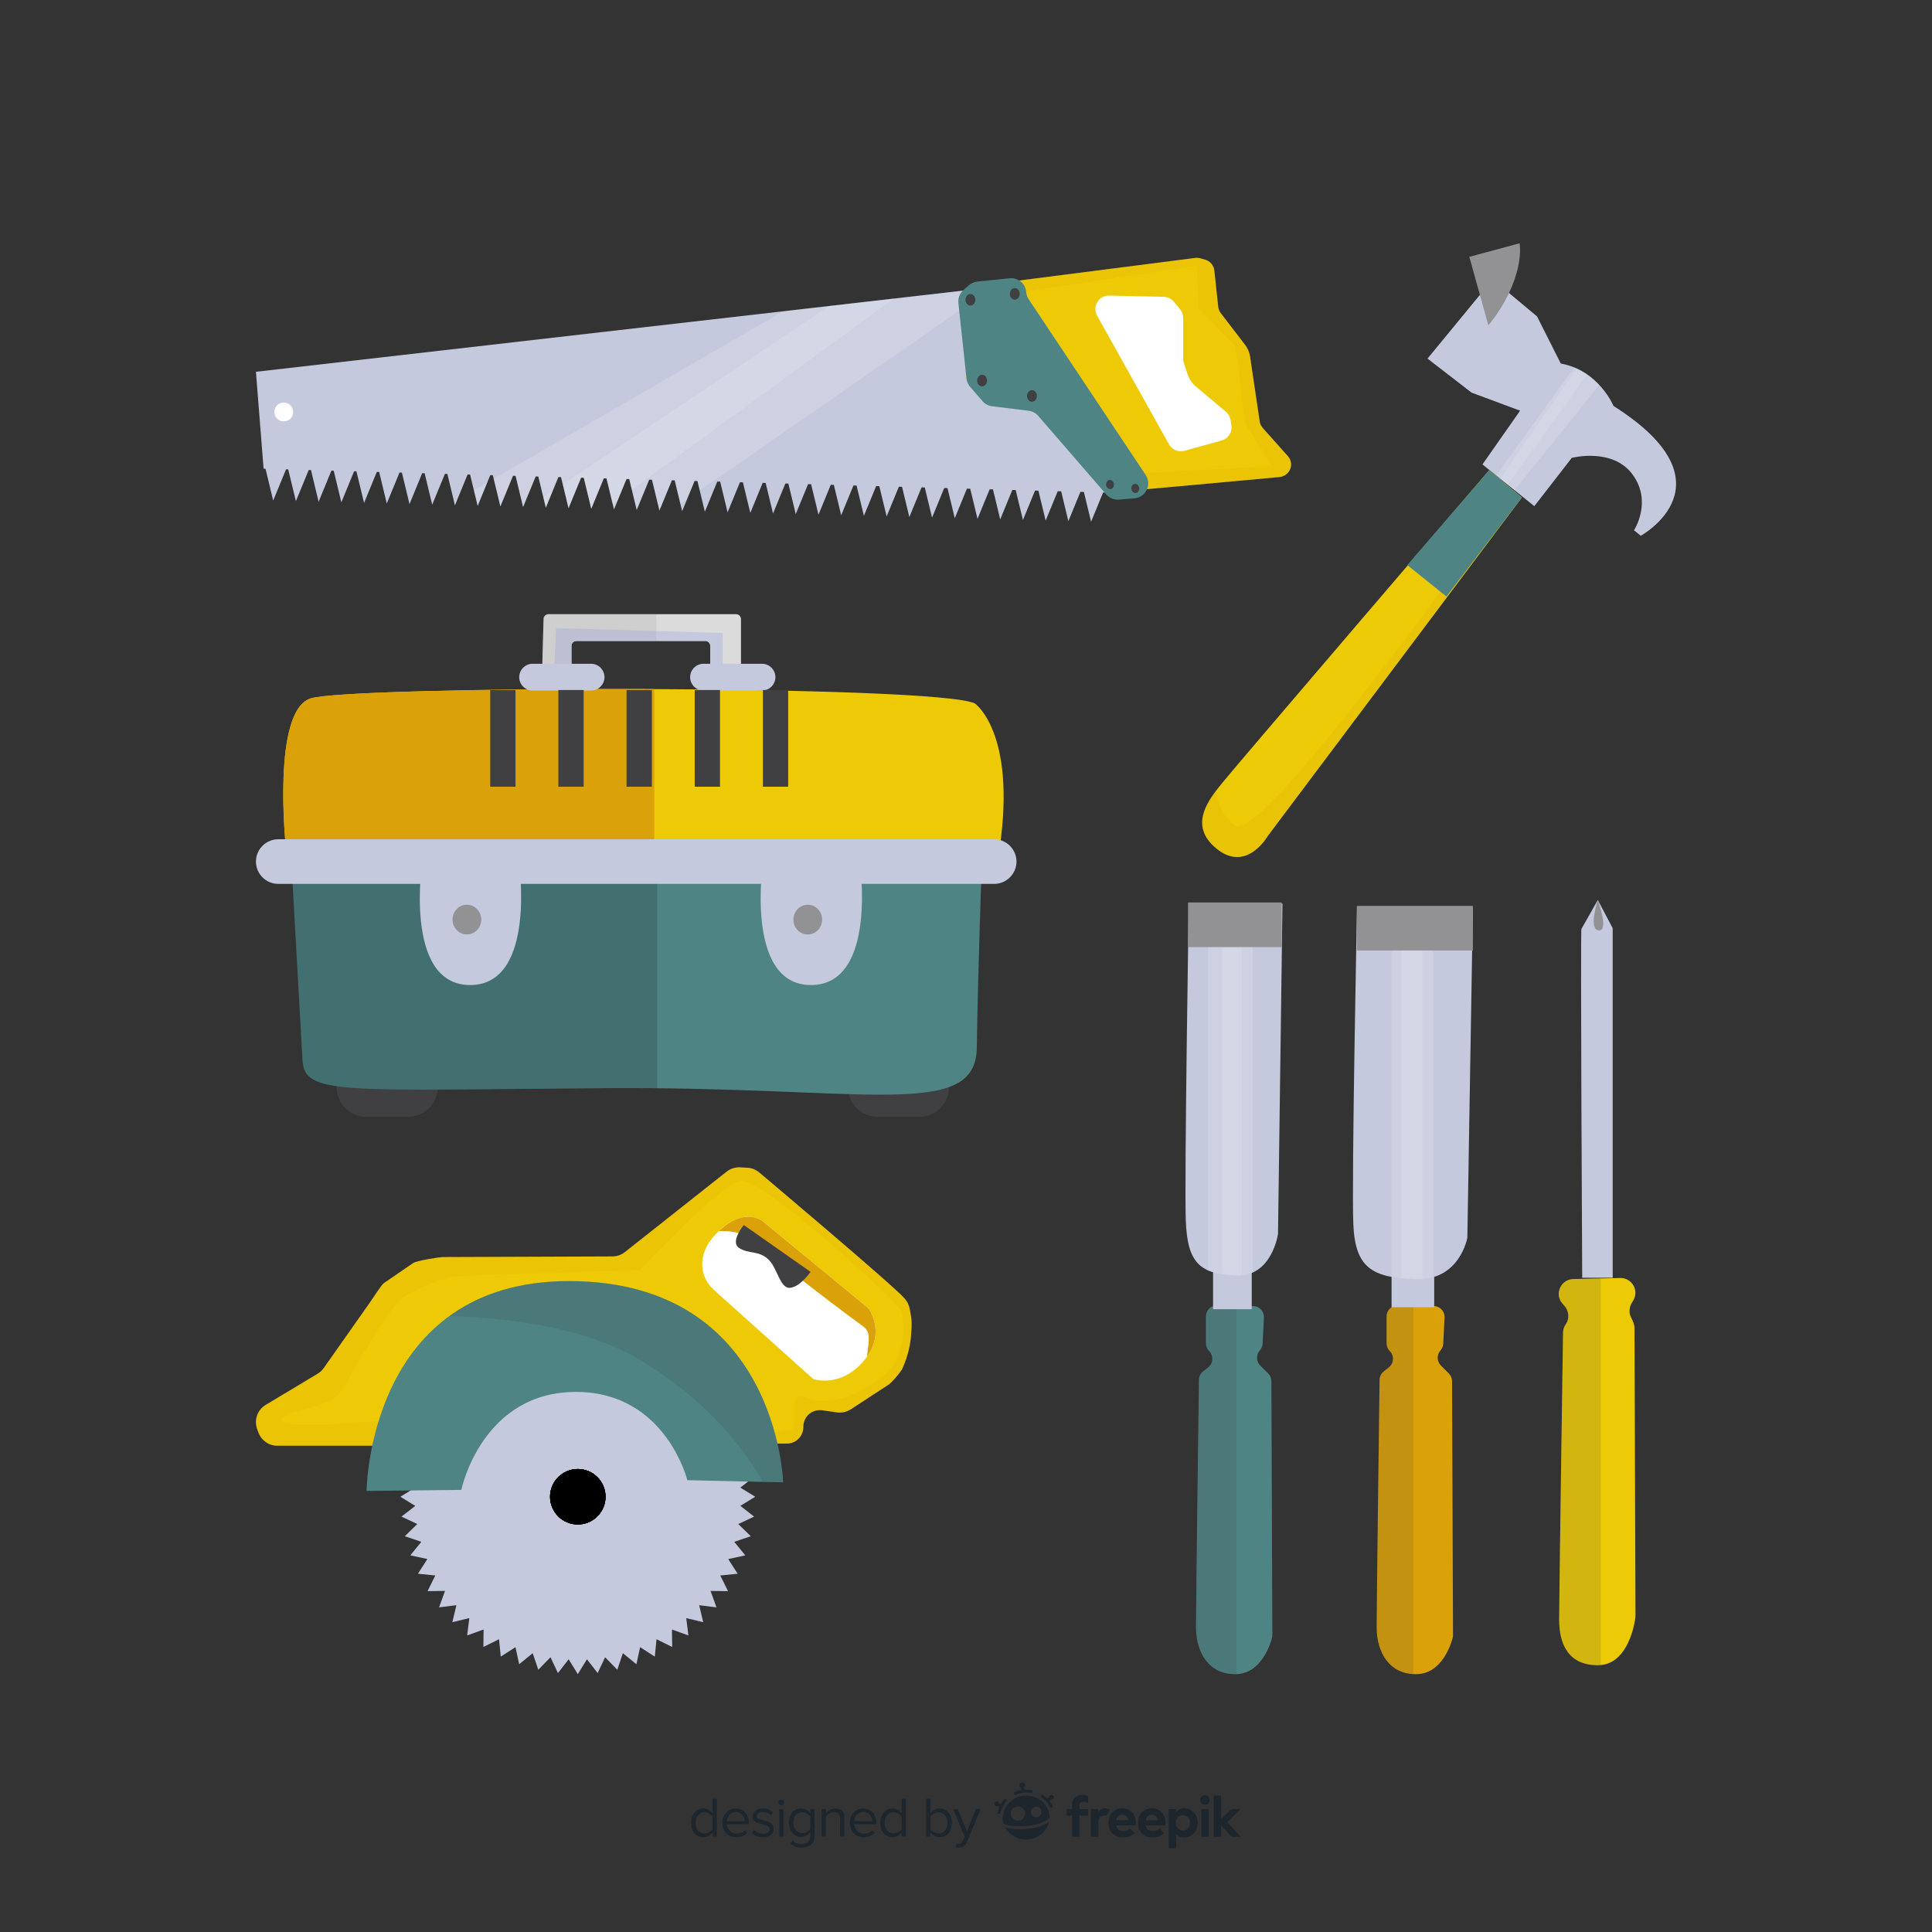 <?xml version="1.0" encoding="utf-8"?>
<!-- Generator: Adobe Illustrator 27.5.0, SVG Export Plug-In . SVG Version: 6.00 Build 0)  -->
<svg version="1.1" xmlns="http://www.w3.org/2000/svg" xmlns:xlink="http://www.w3.org/1999/xlink" x="0px" y="0px"
	 viewBox="0 0 500 500" style="enable-background:new 0 0 500 500;" xml:space="preserve">
<rect x="0" y="0" width="500" height="500" fill="#333333" stroke="none"/>
<g id="BACKGROUND">
</g>
<g id="OBJECTS">
	<g>
		<path style="fill:#404042;" d="M237.918,289.058h-10.778c-4.234,0-7.699-3.464-7.699-7.699v0c0-4.234,3.464-7.699,7.699-7.699
			h10.778c4.234,0,7.699,3.464,7.699,7.699v0C245.616,285.593,242.152,289.058,237.918,289.058z"/>
		<path style="fill:#404042;" d="M105.595,289.058H94.817c-4.234,0-7.699-3.464-7.699-7.699v0c0-4.234,3.464-7.699,7.699-7.699
			h10.778c4.234,0,7.699,3.464,7.699,7.699v0C113.294,285.593,109.829,289.058,105.595,289.058z"/>
		<g>
			<defs>
				<path id="SVGID_1_" d="M73.934,218.742c0,0-3.593-34.644,6.416-37.981c10.008-3.336,161.674-3.593,171.939,1.283
					c0,0,10.778,7.442,6.416,37.467L73.934,218.742z"/>
			</defs>
			<use xlink:href="#SVGID_1_"  style="overflow:visible;fill:#EECA06;"/>
			<clipPath id="SVGID_00000070094838269898607070000006541511728877641373_">
				<use xlink:href="#SVGID_1_"  style="overflow:visible;"/>
			</clipPath>
			
				<rect x="58.986" y="157.409" style="clip-path:url(#SVGID_00000070094838269898607070000006541511728877641373_);fill:#DAA109;" width="110.349" height="80.837"/>
		</g>
		<g>
			<defs>
				<path id="SVGID_00000168096051540873446610000001498999226199901069_" d="M75.474,224.131c0,0,2.515,44.912,2.823,50.299
					c0.513,8.982,10.008,7.699,78.014,7.185c68.006-0.513,96.234,8.469,96.491-10.522c0.257-18.99,1.283-47.219,1.283-47.219
					L75.474,224.131z"/>
			</defs>
			<use xlink:href="#SVGID_00000168096051540873446610000001498999226199901069_"  style="overflow:visible;fill:#4E8484;"/>
			<clipPath id="SVGID_00000131330466214205030370000013458280209038519464_">
				<use xlink:href="#SVGID_00000168096051540873446610000001498999226199901069_"  style="overflow:visible;"/>
			</clipPath>
			
				<rect x="57.959" y="167.674" style="opacity:0.15;clip-path:url(#SVGID_00000131330466214205030370000013458280209038519464_);" width="112.145" height="118.817"/>
		</g>
		<path style="fill:#C4C9DD;" d="M109.348,222.335c0,0-5.133,32.591,12.318,32.591s12.575-32.335,12.575-32.335L109.348,222.335z"/>
		<path style="fill:#C4C9DD;" d="M197.563,222.335c0,0-5.133,32.591,12.318,32.591s12.575-32.335,12.575-32.335L197.563,222.335z"/>
		<path style="fill:#C4C9DD;" d="M257.293,228.751H72.009c-3.176,0-5.774-2.598-5.774-5.774v0c0-3.176,2.598-5.774,5.774-5.774
			h185.283c3.176,0,5.774,2.598,5.774,5.774v0C263.067,226.152,260.468,228.751,257.293,228.751z"/>
		<g>
			<defs>
				<path id="SVGID_00000074440464708555313150000001403125272937088666_" d="M141.518,177.426h5.089
					c0.709,0,1.283-0.574,1.283-1.283v-8.982c0-0.709,0.574-1.283,1.283-1.283h33.361c0.709,0,1.283,0.574,1.283,1.283v8.212
					c0,0.709,0.574,1.283,1.283,1.283h5.389c0.709,0,1.283-0.574,1.283-1.283v-15.141c0-0.709-0.574-1.283-1.283-1.283h-48.536
					c-0.695,0-1.264,0.55-1.283,1.245c-0.089,3.339-0.335,12.471-0.436,15.916C140.215,176.832,140.795,177.426,141.518,177.426z"/>
			</defs>
			<use xlink:href="#SVGID_00000074440464708555313150000001403125272937088666_"  style="overflow:visible;fill:#DBDBDB;"/>
			<clipPath id="SVGID_00000174600962132145963410000007242185288530160804_">
				<use xlink:href="#SVGID_00000074440464708555313150000001403125272937088666_"  style="overflow:visible;"/>
			</clipPath>
			<polyline style="clip-path:url(#SVGID_00000174600962132145963410000007242185288530160804_);fill:#C4C9DD;" points="
				143.159,178.965 143.929,162.541 187.042,163.824 187.042,187.434 143.159,178.965 			"/>
			
				<rect x="116.47" y="143.038" style="opacity:0.15;clip-path:url(#SVGID_00000174600962132145963410000007242185288530160804_);fill:#929294;" width="53.378" height="74.421"/>
		</g>
		<path style="fill:#C4C9DD;" d="M197.21,178.709h-15.141c-1.905,0-3.464-1.559-3.464-3.464l0,0c0-1.905,1.559-3.464,3.464-3.464
			h15.141c1.905,0,3.464,1.559,3.464,3.464l0,0C200.675,177.15,199.116,178.709,197.21,178.709z"/>
		<path style="fill:#C4C9DD;" d="M152.975,178.709h-15.141c-1.905,0-3.464-1.559-3.464-3.464l0,0c0-1.905,1.559-3.464,3.464-3.464
			h15.141c1.905,0,3.464,1.559,3.464,3.464l0,0C156.439,177.15,154.88,178.709,152.975,178.709z"/>
		<ellipse style="fill:#929294;" cx="209.047" cy="237.989" rx="3.721" ry="3.849"/>
		<ellipse style="fill:#929294;" cx="120.832" cy="237.989" rx="3.721" ry="3.849"/>
		<path style="fill:#404042;" d="M126.863,178.58v25.021h6.544V178.58C133.407,178.58,125.708,178.58,126.863,178.58z"/>
		<path style="fill:#404042;" d="M144.506,178.58v25.021h6.544V178.58C151.05,178.58,143.351,178.58,144.506,178.58z"/>
		<path style="fill:#404042;" d="M162.149,178.58v25.021h6.544V178.58C168.693,178.58,160.994,178.58,162.149,178.58z"/>
		<path style="fill:#404042;" d="M179.792,178.58v25.021h6.544V178.58C186.336,178.58,178.637,178.58,179.792,178.58z"/>
		<path style="fill:#404042;" d="M197.435,178.58v25.021h6.544V178.58C203.979,178.58,196.28,178.58,197.435,178.58z"/>
	</g>
	<g>
		<g>
			<defs>
				<path id="SVGID_00000163059838720996110360000007137432648392174993_" d="M386.3,72.293l-16.863,20.512l11.402,8.809
					l12.56,4.666l-9.742,13.914l13.426,10.8l9.695-12.502c0,0,10.551-2.751,15.737,4.321s0.358,14.426,0.358,14.426l1.761,1.416
					c0,0,24.652-13.521-7.056-33.59c0,0-3.813-9.23-13.646-10.977l-6.143-12.192L386.3,72.293z"/>
			</defs>
			<use xlink:href="#SVGID_00000163059838720996110360000007137432648392174993_"  style="overflow:visible;fill:#C4C9DD;"/>
			<clipPath id="SVGID_00000111152983128167924150000002339535596612313006_">
				<use xlink:href="#SVGID_00000163059838720996110360000007137432648392174993_"  style="overflow:visible;"/>
			</clipPath>
			
				<ellipse transform="matrix(0.574 -0.819 0.819 0.574 99.312 341.354)" style="clip-path:url(#SVGID_00000111152983128167924150000002339535596612313006_);fill:#929294;" cx="377.774" cy="75.216" rx="21.813" ry="11.42"/>
			
				<polygon style="opacity:0.15;clip-path:url(#SVGID_00000111152983128167924150000002339535596612313006_);fill:#FFFFFF;" points="
				413.405,86.795 380.361,132.497 384.302,136.373 419.653,92.471 			"/>
			<polygon style="opacity:0.1;clip-path:url(#SVGID_00000111152983128167924150000002339535596612313006_);fill:#FFFFFF;" points="
				418.371,80.25 381.583,133.565 383.614,134.694 421.052,82.485 			"/>
		</g>
		<g>
			<defs>
				<path id="SVGID_00000061443655015644249440000010598796556631731612_" d="M385.448,121.634l8.407,7.125l-65.833,87.699
					c0,0-5.407,9.426-13.111,3.229c-7.703-6.197-1.818-13.063,1.546-17.245C319.82,198.261,385.448,121.634,385.448,121.634z"/>
			</defs>
			<use xlink:href="#SVGID_00000061443655015644249440000010598796556631731612_"  style="overflow:visible;fill:#ECCA06;"/>
			<clipPath id="SVGID_00000163762479756159984020000004275509959447453593_">
				<use xlink:href="#SVGID_00000061443655015644249440000010598796556631731612_"  style="overflow:visible;"/>
			</clipPath>
			<path style="opacity:0.15;clip-path:url(#SVGID_00000163762479756159984020000004275509959447453593_);fill:#DAA109;" d="
				M376.095,122.087l11.313,10.857c0,0-60.611,85.629-67.729,80.702c-7.118-4.928-4.673-14.754-4.673-14.754l-14.249,20.743
				l23.033,14.094l73.293-102.734l-16.38-13.934L376.095,122.087z"/>
		</g>
		<polygon style="fill:#4E8484;" points="385.448,121.634 364.207,146.237 374.331,154.381 393.854,128.759 		"/>
	</g>
	<g>
		<g>
			<g>
				<defs>
					<path id="SVGID_00000162323893552525312850000002332740214612797340_" d="M407.155,331.02l12.162-0.276
						c2.935-0.067,4.862,3.07,3.456,5.648c-0.137,0.251-0.278,0.493-0.422,0.721c-0.754,1.191-0.858,2.681-0.19,3.923
						c0.458,0.853,0.846,1.824,0.846,2.666c0,1.945,0.23,67.207,0.255,74.092c0.002,0.464-0.034,0.916-0.108,1.374
						c-0.448,2.754-2.464,11.787-9.641,11.787c-7.767,0-10.008-5.646-10.008-11.805c0-5.688,0.876-65.226,1.009-74.293
						c0.011-0.755,0.245-1.487,0.673-2.109l0.037-0.054c1.061-1.543,0.807-3.586-0.5-4.926c-0.149-0.153-0.298-0.317-0.443-0.492
						C402.244,334.82,403.968,331.092,407.155,331.02z"/>
				</defs>
				<use xlink:href="#SVGID_00000162323893552525312850000002332740214612797340_"  style="overflow:visible;fill:#ECCA06;"/>
				<clipPath id="SVGID_00000070097163178854552950000009209383173105433229_">
					<use xlink:href="#SVGID_00000162323893552525312850000002332740214612797340_"  style="overflow:visible;"/>
				</clipPath>
				
					<rect x="388.876" y="204.61" style="opacity:0.15;clip-path:url(#SVGID_00000070097163178854552950000009209383173105433229_);fill:#404042;" width="25.406" height="259.448"/>
			</g>
			<path style="fill:#C4C9DD;" d="M409.278,240.409l4.234-7.506l3.849,7.314v90.46h-7.891
				C409.47,330.677,408.989,240.12,409.278,240.409z"/>
			<path style="fill:#929294;" d="M413.512,232.903c0,0,2.887,7.891,0.385,7.891C411.395,240.794,412.742,235.405,413.512,232.903z"
				/>
		</g>
		<g>
			<g>
				<defs>
					<path id="SVGID_00000041270000105602558750000011796386179480982445_" d="M361.729,337.847l9.341,0.158
						c1.598,0.027,2.857,1.371,2.779,2.968l-0.329,6.737c-0.028,0.565-0.224,1.108-0.563,1.56l-0.316,0.422
						c-0.845,1.127-0.733,2.703,0.263,3.699l2.059,2.059c0.528,0.528,0.826,1.244,0.829,1.991l0.251,65.718
						c0.001,0.246-0.028,0.489-0.092,0.727c-0.471,1.762-2.818,9.151-9.145,9.377c-7.186,0.257-10.522-5.646-10.522-12.061
						c0-5.841,0.638-55.283,0.752-64.098c0.011-0.853,0.406-1.649,1.076-2.178l1.319-1.041c1.33-1.05,1.445-3.025,0.248-4.223l0,0
						c-0.531-0.531-0.829-1.251-0.829-2.001v-6.984C358.851,339.095,360.147,337.82,361.729,337.847z"/>
				</defs>
				<use xlink:href="#SVGID_00000041270000105602558750000011796386179480982445_"  style="overflow:visible;fill:#DAA109;"/>
				<clipPath id="SVGID_00000070117462211868313500000009054915019683977122_">
					<use xlink:href="#SVGID_00000041270000105602558750000011796386179480982445_"  style="overflow:visible;"/>
				</clipPath>
				
					<rect x="343.453" y="202.685" style="opacity:0.15;clip-path:url(#SVGID_00000070117462211868313500000009054915019683977122_);fill:#404042;" width="22.326" height="240.201"/>
			</g>
			<rect x="360.134" y="330.099" style="fill:#C4C9DD;" width="11.035" height="8.212"/>
			<g>
				<defs>
					<path id="SVGID_00000147210030012049949520000007701259751472915390_" d="M351.192,234.827h29.985l-1.428,85.456
						c0,0-1.904,11.163-13.327,10.778c-11.423-0.385-15.702-2.981-16.182-14.243C349.764,305.656,351.192,234.827,351.192,234.827z"
						/>
				</defs>
				<use xlink:href="#SVGID_00000147210030012049949520000007701259751472915390_"  style="overflow:visible;fill:#C4C9DD;"/>
				<clipPath id="SVGID_00000183209754855134306290000010964809520620093842_">
					<use xlink:href="#SVGID_00000147210030012049949520000007701259751472915390_"  style="overflow:visible;"/>
				</clipPath>
				
					<rect x="360.134" y="222.317" style="opacity:0.15;clip-path:url(#SVGID_00000183209754855134306290000010964809520620093842_);fill:#FFFFFF;" width="10.778" height="115.995"/>
				
					<rect x="362.7" y="209.229" style="opacity:0.1;clip-path:url(#SVGID_00000183209754855134306290000010964809520620093842_);fill:#FFFFFF;" width="5.389" height="130.109"/>
			</g>
			<rect x="351.152" y="234.442" style="fill:#929294;" width="30.025" height="11.548"/>
		</g>
		<g>
			<g>
				<defs>
					<path id="SVGID_00000173880878583744272160000004239134672368363706_" d="M314.975,337.847l9.341,0.158
						c1.598,0.027,2.857,1.371,2.779,2.968l-0.329,6.737c-0.028,0.565-0.224,1.108-0.563,1.56l-0.316,0.422
						c-0.845,1.127-0.733,2.703,0.263,3.699l2.059,2.059c0.528,0.528,0.826,1.244,0.829,1.991l0.251,65.718
						c0.001,0.246-0.028,0.489-0.092,0.727c-0.471,1.762-2.818,9.151-9.145,9.377c-7.186,0.257-10.522-5.646-10.522-12.061
						c0-5.841,0.638-55.283,0.752-64.098c0.011-0.853,0.406-1.649,1.076-2.178l1.319-1.041c1.33-1.05,1.445-3.025,0.248-4.223l0,0
						c-0.531-0.531-0.829-1.251-0.829-2.001v-6.984C312.097,339.095,313.393,337.82,314.975,337.847z"/>
				</defs>
				<use xlink:href="#SVGID_00000173880878583744272160000004239134672368363706_"  style="overflow:visible;fill:#4E8484;"/>
				<clipPath id="SVGID_00000165939103673157185400000001281933622686062985_">
					<use xlink:href="#SVGID_00000173880878583744272160000004239134672368363706_"  style="overflow:visible;"/>
				</clipPath>
				
					<rect x="287.637" y="223.472" style="opacity:0.15;clip-path:url(#SVGID_00000165939103673157185400000001281933622686062985_);fill:#404042;" width="32.335" height="219.415"/>
			</g>
			<rect x="313.941" y="328.816" style="fill:#C4C9DD;" width="10.008" height="10.008"/>
			<g>
				<defs>
					<path id="SVGID_00000109730107273255440930000004913169326580977295_" d="M307.654,233.865h24.251l-1.155,85.456
						c0,0-1.54,11.163-10.778,10.778c-9.239-0.385-12.7-2.981-13.088-14.243C306.499,304.693,307.654,233.865,307.654,233.865z"/>
				</defs>
				<use xlink:href="#SVGID_00000109730107273255440930000004913169326580977295_"  style="overflow:visible;fill:#C4C9DD;"/>
				<clipPath id="SVGID_00000050631755610543364070000004840352556663664264_">
					<use xlink:href="#SVGID_00000109730107273255440930000004913169326580977295_"  style="overflow:visible;"/>
				</clipPath>
				
					<rect x="312.658" y="213.848" style="opacity:0.15;clip-path:url(#SVGID_00000050631755610543364070000004840352556663664264_);fill:#FFFFFF;" width="11.548" height="148.586"/>
				
					<rect x="316.251" y="222.83" style="opacity:0.1;clip-path:url(#SVGID_00000050631755610543364070000004840352556663664264_);fill:#FFFFFF;" width="5.133" height="120.357"/>
			</g>
			<rect x="307.462" y="233.56" style="fill:#929294;" width="24.251" height="11.548"/>
		</g>
	</g>
	<g>
		<g>
			<defs>
				<path id="SVGID_00000084517634839237501810000003945874565348930998_" d="M285.479,127.457l6.137,0.178l-24.186-54.511
					L66.235,96.22l1.982,25.075l0.497,0.015c0.203,0.843-0.737-3.054,1.988,8.243c0.34-0.827-1.231,2.996,3.323-8.088l0.568,0.016
					l0.703,2.918l1.283,5.302l3-7.291l0.318-0.781l0.58,0.015l0.078,0.313l1.902,7.9l3.313-8.063l0.593,0.021l1.977,8.19
					l3.303-8.047l0.598,0.021l1.977,8.182l3.299-8.031l0.609,0.012l1.969,8.167l3.294-8.015l0.622,0.019l1.968,8.152l3.283-8.006
					l0.628,0.018l1.749,7.243l0.217,0.894l0.508-1.229l2.777-6.753l0.634,0.018l1.117,4.629l0.842,3.492l1.974-4.801l1.306-3.174
					l0.646,0.016l0.486,2.025l1.384,5.73l0.088,0.359l0.203-0.496l3.066-7.469l0.652,0.023l1.244,5.141l0.712,2.949l1.67-4.053
					l1.596-3.889l0.663,0.015l0.613,2.536l1.337,5.547c0.335-0.815-1.21,2.944,3.26-7.933c0.06,0.002,0.736,0.023,0.676,0.021
					l1.947,8.06l3.25-7.917l0.688,0.02l1.94,8.053l3.245-7.909l0.694,0.019l1.384,5.73l0.555,2.307l1.306-3.173l1.935-4.711
					l0.706,0.019l0.752,3.117l1.186,4.905c0.331-0.806-1.199,2.917,3.235-7.876l0.712,0.018l0.12,0.505l1.81,7.502l3.231-7.86
					l0.718,0.025l1.929,7.991l3.227-7.844l0.729,0.016l1.927,7.976l3.217-7.828l0.741,0.023l1.92,7.961l3.211-7.819l0.748,0.022
					l1.919,7.953l3.207-7.803l0.759,0.021l1.917,7.93l3.196-7.786l0.772,0.02l1.91,7.923l3.191-7.778l0.777,0.02l1.909,7.907
					l3.193-7.763l0.784,0.026l1.907,7.892l3.183-7.746l0.795,0.018l1.9,7.877l3.178-7.73l0.802,0.025l1.898,7.861l3.173-7.722
					l0.814,0.024l1.897,7.846l3.163-7.698l0.825,0.023l1.889,7.831l3.158-7.689l0.837,0.021l1.882,7.816l3.154-7.673l0.844,0.028
					l1.886,7.8l3.143-7.664l0.855,0.028l1.88,7.793l3.144-7.649l0.861,0.019l1.872,7.778l3.14-7.632l0.868,0.026l1.877,7.762
					l3.129-7.624l0.879,0.025l1.869,7.747l3.125-7.6l0.891,0.024l1.862,7.732l3.12-7.591l0.897,0.023l1.866,7.716L285.479,127.457z"
					/>
			</defs>
			<use xlink:href="#SVGID_00000084517634839237501810000003945874565348930998_"  style="overflow:visible;fill:#C4C9DD;"/>
			<clipPath id="SVGID_00000021103941646742554640000015800493258282690977_">
				<use xlink:href="#SVGID_00000084517634839237501810000003945874565348930998_"  style="overflow:visible;"/>
			</clipPath>
			
				<polygon style="opacity:0.15;clip-path:url(#SVGID_00000021103941646742554640000015800493258282690977_);fill:#FFFFFF;" points="
				244.333,56.443 102.676,138.435 156.182,144.209 268.969,66.067 			"/>
			
				<polygon style="opacity:0.15;clip-path:url(#SVGID_00000021103941646742554640000015800493258282690977_);fill:#FFFFFF;" points="
				262.81,46.82 133.086,133.816 142.71,141.899 269.354,49.514 			"/>
		</g>
		<g>
			<defs>
				<path id="XMLID_7_" d="M249.995,78.082l-0.055,18.822c-0.003,1.081,0.543,2.094,1.459,2.708l3.47,2.324
					c0.426,0.285,0.911,0.472,1.418,0.547l8.247,1.209c0.765,0.112,1.468,0.476,1.99,1.032l20.193,21.486
					c0.714,0.76,1.755,1.15,2.81,1.054l41.542-3.793c1.136-0.104,2.14-0.757,2.672-1.737l0,0c0.644-1.188,0.474-2.653-0.425-3.662
					l-6.523-7.32c-0.417-0.468-0.689-1.048-0.781-1.669l-2.496-16.805c-0.164-1.104-0.607-2.149-1.287-3.034l-6.306-8.215
					c-0.359-0.468-0.582-1.025-0.645-1.611l-1.014-9.424c-0.143-1.331-1.105-2.444-2.43-2.812l-1.174-0.326
					c-0.445-0.123-0.91-0.157-1.368-0.098l-55.108,7.06c-0.638,0.082-1.24,0.341-1.739,0.747l-1.245,1.016
					C250.438,76.201,249.998,77.116,249.995,78.082z"/>
			</defs>
			<use xlink:href="#XMLID_7_"  style="overflow:visible;fill:#EECA06;"/>
			<clipPath id="XMLID_00000056392118091328617520000016481094245948983475_">
				<use xlink:href="#XMLID_7_"  style="overflow:visible;"/>
			</clipPath>
			
				<polygon style="opacity:0.15;clip-path:url(#XMLID_00000056392118091328617520000016481094245948983475_);fill:#DAA109;" points="
				328.398,110.983 336.61,119.323 329.04,127.535 293.754,131.384 289.391,122.787 329.168,120.606 322.239,109.571 
				319.801,89.683 310.306,79.931 309.665,68.768 261.345,76.052 256.286,66.073 320.058,61.454 			"/>
		</g>
		<path style="fill:#4E8484;" d="M265.575,75.581L265.575,75.581c0.051,0.665,0.272,1.306,0.642,1.861l30.287,45.486
			c1.646,2.471,0.033,5.802-2.926,6.043l-4.013,0.328c-1.238,0.101-2.45-0.394-3.263-1.333l-17.614-20.342
			c-0.631-0.729-1.51-1.198-2.467-1.316l-9.474-1.172c-0.956-0.118-1.835-0.587-2.466-1.315l-3.224-3.72
			c-0.521-0.601-0.845-1.347-0.93-2.137l-2.094-19.559c-0.134-1.256,0.348-2.499,1.295-3.335l1.405-1.241
			c0.609-0.538,1.37-0.872,2.178-0.955l8.379-0.87C263.469,71.777,265.407,73.394,265.575,75.581z"/>
		<path style="fill:#FFFFFF;" d="M283.921,81.694l18.632,33.313c0.785,1.404,2.428,2.089,3.978,1.659l9.636-2.672
			c1.706-0.473,2.788-2.149,2.515-3.899l-0.219-1.409c-0.13-0.836-0.559-1.596-1.207-2.139l-7.745-6.487
			c-0.99-0.829-1.73-1.916-2.138-3.141l-0.993-2.979c-0.119-0.356-0.179-0.728-0.179-1.103V82.233c0-0.824-0.291-1.621-0.822-2.25
			l-1.627-1.928c-0.646-0.765-1.589-1.216-2.589-1.238l-14.118-0.314c-1.033-0.023-2.023,0.413-2.703,1.191l0,0
			C283.368,78.804,283.2,80.406,283.921,81.694z"/>
		<circle style="fill:#FFFFFF;" cx="73.441" cy="106.62" r="2.438"/>
		<ellipse style="fill:#404042;" cx="251.149" cy="77.592" rx="1.278" ry="1.501"/>
		<ellipse style="fill:#404042;" cx="262.623" cy="76.052" rx="1.278" ry="1.501"/>
		<ellipse style="fill:#404042;" cx="254.166" cy="98.489" rx="1.278" ry="1.501"/>
		<ellipse style="fill:#404042;" cx="267.07" cy="102.473" rx="1.278" ry="1.501"/>
		
			<ellipse transform="matrix(0.993 -0.114 0.114 0.993 -12.453 33.718)" style="fill:#404042;" cx="287.458" cy="125.325" rx="1.014" ry="1.191"/>
		
			<ellipse transform="matrix(0.993 -0.114 0.114 0.993 -12.525 34.472)" style="fill:#404042;" cx="293.99" cy="126.332" rx="1.014" ry="1.191"/>
	</g>
	<g>
		<g>
			<defs>
				<polygon id="SVGID_00000160180397877258142350000014176334193301645485_" points="191.595,389.716 195.45,387.355 
					191.595,384.991 195.164,382.214 191.071,380.294 194.307,377.135 190.023,375.688 192.884,372.186 188.465,371.229 
					190.912,367.43 186.412,366.98 188.418,362.925 183.895,362.981 185.435,358.728 180.95,359.288 182.004,354.891 
					177.607,355.947 178.167,351.458 173.915,352.997 173.972,348.475 169.915,350.481 169.465,345.981 165.662,348.428 
					164.708,344.008 161.204,346.868 159.755,342.581 156.597,345.819 154.675,341.725 151.897,345.294 149.534,341.439 
					147.17,345.294 144.393,341.725 142.472,345.817 139.315,342.581 137.868,346.866 134.364,344.006 133.409,348.423 
					129.607,345.977 129.157,350.476 125.103,348.472 125.159,352.993 120.907,351.453 121.466,355.94 117.07,354.884 
					118.128,359.28 113.639,358.721 115.175,362.974 110.654,362.919 112.659,366.971 108.16,367.423 110.606,371.224 
					106.185,372.181 109.045,375.684 104.761,377.134 107.997,380.291 103.903,382.214 107.474,384.989 103.618,387.355 
					107.474,389.722 103.903,392.496 107.997,394.415 104.76,397.575 109.044,399.021 106.183,402.526 110.604,403.478 
					108.156,407.281 112.655,407.733 110.65,411.784 115.172,411.73 113.632,415.981 118.12,415.423 117.063,419.818 
					121.459,418.763 120.9,423.251 125.151,421.711 125.096,426.234 129.149,424.228 129.6,428.729 133.404,426.283 
					134.359,430.703 137.862,427.845 139.312,432.128 142.47,428.89 144.393,432.986 147.17,429.416 149.534,433.271 
					151.897,429.416 154.675,432.986 156.595,428.89 159.755,432.127 161.199,427.845 164.703,430.704 165.658,426.286 
					169.46,428.732 169.91,424.233 173.963,426.24 173.907,421.717 178.16,423.256 177.6,418.77 181.997,419.825 180.942,415.428 
					185.43,415.989 183.892,411.737 188.413,411.792 186.407,407.738 190.908,407.287 188.461,403.485 192.882,402.528 
					190.023,399.025 194.307,397.576 191.069,394.419 195.164,392.496 				"/>
			</defs>
			<defs>
				<path id="SVGID_00000067947656822353964090000009153375227215200131_" d="M149.534,394.535c-3.966,0-7.182-3.215-7.182-7.18
					c0-3.966,3.215-7.18,7.182-7.18c3.965,0,7.181,3.214,7.181,7.18C156.715,391.32,153.499,394.535,149.534,394.535z"/>
			</defs>
			<use xlink:href="#SVGID_00000160180397877258142350000014176334193301645485_"  style="overflow:visible;fill:#C4C9DD;"/>
			<use xlink:href="#SVGID_00000067947656822353964090000009153375227215200131_"  style="overflow:visible;fill:#C4C9DD;"/>
			<clipPath id="SVGID_00000132790267499906614430000003532786878734990977_">
				<use xlink:href="#SVGID_00000160180397877258142350000014176334193301645485_"  style="overflow:visible;"/>
			</clipPath>
			
				<clipPath id="SVGID_00000145761858324471018900000007595298150359405448_" style="clip-path:url(#SVGID_00000132790267499906614430000003532786878734990977_);">
				<use xlink:href="#SVGID_00000067947656822353964090000009153375227215200131_"  style="overflow:visible;"/>
			</clipPath>
			
				<polygon style="opacity:0.15;clip-path:url(#SVGID_00000145761858324471018900000007595298150359405448_);fill:#FFFFFF;" points="
				187.55,320.394 82.847,403.797 94.908,418.682 201.407,335.022 			"/>
			
				<polygon style="opacity:0.15;clip-path:url(#SVGID_00000145761858324471018900000007595298150359405448_);fill:#FFFFFF;" points="
				197.253,355.68 92.55,439.083 104.612,453.968 211.111,370.308 			"/>
			
				<polygon style="opacity:0.15;clip-path:url(#SVGID_00000145761858324471018900000007595298150359405448_);fill:#FFFFFF;" points="
				209.507,352.569 110.45,430.069 116.352,436.228 216.179,358.471 			"/>
			
				<polygon style="opacity:0.15;clip-path:url(#SVGID_00000145761858324471018900000007595298150359405448_);fill:#FFFFFF;" points="
				186.411,324.853 84.017,407.486 87.867,414.159 190.774,333.578 			"/>
		</g>
		<g>
			<defs>
				<path id="XMLID_21_" d="M191.717,373.6h11.917c2.357,0,4.268-1.911,4.268-4.268l0,0c0-2.778,2.25-4.73,5.001-4.337l3.705,0.529
					c1.249,0.178,2.521-0.104,3.577-0.794l9.975-6.514c0.505-0.466,1.037-1.001,1.575-1.613c0.682-0.775,1.247-1.529,1.712-2.222
					c0.935-2.016,2.095-5.178,2.368-9.192c0.18-2.66,0.162-3.647-0.186-5.385c-0.232-1.161-0.279-2.368-1.584-3.827
					c-2.687-3.183-37.555-32.549-37.555-32.549c-0.87-0.735-1.958-1.164-3.095-1.221l-1.866-0.093
					c-1.258-0.063-2.495,0.333-3.483,1.114l-26.333,20.816c-0.895,0.708-1.999,1.101-3.14,1.119l-43.969,0.17
					c-1.021,0.016-6.806,0.945-7.648,1.522l-7.661,5.253c-0.527,0.361-3.063,4.246-3.424,4.772l-12.051,17.125
					c-0.422,0.614-0.971,1.129-1.609,1.512l-13.45,8.07c-2.139,1.283-3.065,3.905-2.206,6.247l0.335,0.912
					c0.751,2.047,2.7,3.408,4.88,3.408h25.323c1.095,0,2.163-0.346,3.05-0.989l24.465-17.725c0.95-0.688,2.105-1.035,3.277-0.984
					l46.611,2.038c1.609,0.07,3.094,0.882,4.021,2.198l8.953,12.701C188.442,372.779,190.027,373.6,191.717,373.6z"/>
			</defs>
			<use xlink:href="#XMLID_21_"  style="overflow:visible;fill:#EECA06;"/>
			<clipPath id="XMLID_00000143598936314550248900000016893924168566234262_">
				<use xlink:href="#XMLID_21_"  style="overflow:visible;"/>
			</clipPath>
			<path style="opacity:0.15;clip-path:url(#XMLID_00000143598936314550248900000016893924168566234262_);fill:#DAA109;" d="
				M99.72,375.633l1.54-8.212c0,0-28.999,2.823-28.485,0c0.513-2.823,12.831-2.31,15.911-7.955s12.575-21.557,15.141-23.353
				c2.566-1.796,10.265-5.646,15.654-5.902s46.193-1.54,46.193-1.54s20.53-22.07,25.919-23.096
				c5.389-1.026,41.317,31.565,41.83,34.131c0.513,2.566,1.54,12.061-6.159,17.451s-15.141,6.672-19.247,4.363
				s-1.283,8.469-3.336,8.469c-2.053,0-10.008,2.31-10.008,2.31l0.77,7.699l17.451-2.053v-8.212l33.618-12.318l-24.893-56.714
				l-45.936-8.725l-19.247,28.999l-65.953,2.823L74.827,352.28l-15.654,4.619v29.512L99.72,375.633z"/>
		</g>
		<g>
			<defs>
				<path id="XMLID_6_" d="M184.776,333.845l25.693,23.044c0,0,6.963,2.507,13.091-4.735c6.128-7.242,1.114-13.648,1.114-13.648
					l-26.739-22.004c0,0-4.549-4.828-11.977,2.182c-3.863,3.645-4.489,7.139-4.15,9.721
					C182.084,330.513,183.192,332.424,184.776,333.845z"/>
			</defs>
			<use xlink:href="#XMLID_6_"  style="overflow:visible;fill:#FFFFFF;"/>
			<clipPath id="XMLID_00000078042116481921762780000005046496195733203588_">
				<use xlink:href="#XMLID_6_"  style="overflow:visible;"/>
			</clipPath>
			<path style="clip-path:url(#XMLID_00000078042116481921762780000005046496195733203588_);fill:#DAA109;" d="M185.3,318.144
				c-0.296,0.133-0.173,0.552,0.153,0.522c2.794-0.26,7.904-0.023,12.082,4.129c5.401,5.368,22.225,17.82,25.955,20.563
				c0.506,0.372,0.881,0.871,1.094,1.443c0.647,1.738-0.086,4.077-0.333,7.649c-0.017,0.25-0.172,1.002-0.066,0.772l4.424-3.153
				c1.445-4.152,1.491-7.252-1.394-9.77l-27.481-23.984c-2.4-2.094-6.836-3.003-9.588-1.34L185.3,318.144z"/>
			<path style="clip-path:url(#XMLID_00000078042116481921762780000005046496195733203588_);fill:#404042;" d="M192.495,317.033
				c0,0-3.711,4.419-1.142,5.987c2.569,1.568,4.71,0.57,7.279,2.709c2.569,2.138,3.14,7.841,5.851,7.556
				c2.712-0.285,5.281-4.134,5.281-4.134L192.495,317.033z"/>
		</g>
		<g>
			<defs>
				<path id="SVGID_00000152965569275023356260000005794363882191793538_" d="M94.877,385.856l24.511-0.279
					c0,0,5.292-25.625,30.082-25.347c22.845,0.257,28.41,22.84,28.41,22.84l24.789,0.557c0,0-1.347-52.086-55.428-52.086
					C95.156,331.542,94.877,385.856,94.877,385.856z"/>
			</defs>
			<use xlink:href="#SVGID_00000152965569275023356260000005794363882191793538_"  style="overflow:visible;fill:#4E8484;"/>
			<clipPath id="SVGID_00000011013248893871516200000011882503064017139131_">
				<use xlink:href="#SVGID_00000152965569275023356260000005794363882191793538_"  style="overflow:visible;"/>
			</clipPath>
			<path style="opacity:0.15;clip-path:url(#SVGID_00000011013248893871516200000011882503064017139131_);fill:#404042;" d="
				M96.64,341.245c0,0,43.796-4.712,69.545,11.035c31.052,18.99,36.441,43.626,36.441,43.626l21.3-8.212
				c0,0-13.601-57.227-61.077-73.395s-63.386,4.363-63.386,4.363L96.64,341.245z"/>
		</g>
	</g>
</g>
<g id="DESIGNED_BY_FREEPIK">
	<g>
		<g id="XMLID_319_">
			<g id="XMLID_338_">
				<path id="XMLID_346_" style="fill:#1D262D;" d="M260.104,465.465c-0.432,0.443-0.803,0.931-1.108,1.453l-0.465-0.241
					c-0.067-0.298-0.349-0.503-0.659-0.466c-0.331,0.039-0.568,0.339-0.529,0.67c0.039,0.331,0.339,0.568,0.67,0.529
					c0.066-0.008,0.127-0.026,0.184-0.052l0.451,0.234c-0.251,0.554-0.433,1.139-0.539,1.744l0.747,0.132
					c0.23-1.306,0.85-2.507,1.792-3.473L260.104,465.465z"/>
				<path id="XMLID_345_" style="fill:#1D262D;" d="M265.592,463.163c-0.171,0-0.341,0.006-0.51,0.017l-0.074-0.626
					c0.188-0.149,0.296-0.389,0.266-0.645c-0.046-0.393-0.402-0.674-0.795-0.628c-0.393,0.046-0.674,0.402-0.628,0.795
					c0.03,0.254,0.189,0.461,0.404,0.564l0.074,0.624c-0.714,0.116-1.403,0.332-2.06,0.646l0.327,0.684
					c0.934-0.447,1.942-0.673,2.995-0.673c0.496,0,0.993,0.053,1.475,0.158l0.161-0.741
					C266.692,463.222,266.142,463.163,265.592,463.163z"/>
				<path id="XMLID_344_" style="fill:#1D262D;" d="M272.194,465.711c0.331-0.04,0.566-0.341,0.526-0.672
					c-0.04-0.331-0.341-0.566-0.672-0.526c-0.309,0.038-0.535,0.304-0.53,0.609l-0.416,0.363c-0.418-0.43-0.889-0.813-1.408-1.139
					l-0.404,0.641c1.134,0.715,2.021,1.726,2.563,2.925l0.69-0.313c-0.251-0.554-0.567-1.072-0.942-1.545l0.402-0.351
					C272.065,465.716,272.129,465.719,272.194,465.711z"/>
				<path id="XMLID_343_" style="fill:#1D262D;" d="M265.044,473.372c-0.386,0.023-0.775,0.035-1.157,0.035
					c-0.88,0-1.733-0.061-2.478-0.179c-0.39-0.062-0.846-0.155-1.27-0.292c1.046,1.861,3.069,3.125,5.388,3.125
					c2.855,0,5.262-1.916,5.95-4.504c-0.682,0.449-1.505,0.825-2.459,1.123C267.839,473.047,266.463,473.286,265.044,473.372z"/>
				<path id="XMLID_339_" style="fill:#1D262D;" d="M265.592,464.68c-3.352,0-6.08,2.666-6.08,5.943
					c0,0.426,0.046,0.849,0.137,1.261c0.673,0.483,2.706,0.89,5.348,0.731c2.879-0.173,5.297-0.957,6.672-2.159
					c-0.006-0.195-0.021-0.39-0.045-0.582C271.244,466.913,268.65,464.68,265.592,464.68z M263.432,471.194
					c-1.02,0-1.85-0.83-1.85-1.85c0-1.02,0.83-1.85,1.85-1.85c1.02,0,1.85,0.83,1.85,1.85
					C265.282,470.365,264.452,471.194,263.432,471.194z M268.17,470.286c-0.75,0-1.36-0.61-1.36-1.36s0.61-1.361,1.36-1.361
					c0.75,0,1.361,0.61,1.361,1.361S268.92,470.286,268.17,470.286z"/>
			</g>
			<path id="XMLID_336_" style="fill:#1D262D;" d="M281.595,466.547c-0.295-0.116-0.805-0.309-1.382-0.237
				c-0.551,0.069-0.844,0.341-0.844,1.007v0.866h2.228v1.717h-2.228v5.455h-1.932v-5.455h-1.34v-1.717h1.34v-0.888
				c0-1.68,0.896-2.783,2.568-2.783c0.643,0,1.157,0.122,1.59,0.308L281.595,466.547z"/>
			<path id="XMLID_334_" style="fill:#1D262D;" d="M286.298,469.879c-0.177-0.03-0.358-0.046-0.526-0.046
				c-0.896,0-1.51,0.548-1.51,1.614v3.908h-1.932v-7.172h1.873v0.785c0.451-0.673,1.14-0.977,2.021-0.977
				c0.414,0,0.848,0.128,1.094,0.337L286.298,469.879z"/>
			<path id="XMLID_331_" style="fill:#1D262D;" d="M293.965,471.757c0,0.222-0.015,0.489-0.037,0.651h-5.085
				c0.207,1.036,0.933,1.488,1.843,1.488c0.622,0,1.295-0.252,1.813-0.688l1.133,1.243c-0.814,0.748-1.85,1.088-3.057,1.088
				c-2.198,0-3.723-1.495-3.723-3.753c0-2.258,1.48-3.797,3.627-3.797C292.544,467.99,293.958,469.522,293.965,471.757z
				 M288.851,471.091h3.175c-0.177-0.918-0.733-1.436-1.562-1.436C289.554,469.655,289.021,470.203,288.851,471.091z"/>
			<path id="XMLID_328_" style="fill:#1D262D;" d="M301.618,471.757c0,0.222-0.015,0.489-0.037,0.651h-5.085
				c0.207,1.036,0.932,1.488,1.843,1.488c0.622,0,1.295-0.252,1.814-0.688l1.132,1.243c-0.814,0.748-1.85,1.088-3.057,1.088
				c-2.198,0-3.723-1.495-3.723-3.753c0-2.258,1.48-3.797,3.627-3.797C300.197,467.99,301.611,469.522,301.618,471.757z
				 M296.504,471.091h3.175c-0.178-0.918-0.733-1.436-1.562-1.436C297.207,469.655,296.674,470.203,296.504,471.091z"/>
			<path id="XMLID_325_" style="fill:#1D262D;" d="M309.964,471.764c0,2.154-1.495,3.775-3.471,3.775
				c-0.962,0-1.643-0.378-2.109-0.933v3.708h-1.924v-10.133h1.887v0.792c0.466-0.585,1.155-0.984,2.139-0.984
				C308.469,467.99,309.964,469.61,309.964,471.764z M304.287,471.764c0,1.132,0.747,1.976,1.843,1.976
				c1.14,0,1.85-0.881,1.85-1.976c0-1.095-0.71-1.976-1.85-1.976C305.035,469.788,304.287,470.632,304.287,471.764z"/>
			<path id="XMLID_322_" style="fill:#1D262D;" d="M313.068,465.836c0,0.696-0.54,1.229-1.236,1.229
				c-0.696,0-1.229-0.533-1.229-1.229c0-0.696,0.533-1.243,1.229-1.243C312.527,464.592,313.068,465.14,313.068,465.836z
				 M312.809,475.354h-1.932v-7.172h1.932V475.354z"/>
			<path id="XMLID_320_" style="fill:#1D262D;" d="M316.032,470.736l2.701-2.554h2.368l-3.479,3.375l3.501,3.797h-2.376
				l-2.716-2.901v2.901H314.1v-10.658h1.932V470.736z"/>
		</g>
		<g>
			<path style="fill:#1D262D;" d="M184.412,475.289v-1.055c-0.527,0.718-1.391,1.23-2.388,1.23c-1.846,0-3.149-1.406-3.149-3.706
				c0-2.256,1.289-3.721,3.149-3.721c0.952,0,1.816,0.469,2.388,1.245v-3.765h1.099v9.77H184.412z M184.412,473.37v-3.208
				c-0.395-0.615-1.245-1.143-2.124-1.143c-1.421,0-2.27,1.172-2.27,2.739c0,1.567,0.85,2.724,2.27,2.724
				C183.168,474.483,184.017,473.986,184.412,473.37z"/>
			<path style="fill:#1D262D;" d="M186.932,471.744c0-2.051,1.465-3.706,3.486-3.706c2.139,0,3.398,1.67,3.398,3.794v0.279h-5.727
				c0.088,1.333,1.025,2.446,2.549,2.446c0.805,0,1.626-0.322,2.182-0.894l0.527,0.718c-0.703,0.703-1.655,1.084-2.812,1.084
				C188.44,475.465,186.932,473.956,186.932,471.744z M190.403,468.947c-1.509,0-2.256,1.274-2.314,2.358h4.643
				C192.718,470.25,192.015,468.947,190.403,468.947z"/>
			<path style="fill:#1D262D;" d="M194.607,474.351l0.571-0.791c0.469,0.542,1.362,1.011,2.329,1.011c1.084,0,1.67-0.513,1.67-1.216
				c0-1.714-4.38-0.659-4.38-3.281c0-1.098,0.952-2.036,2.636-2.036c1.201,0,2.051,0.454,2.622,1.026l-0.513,0.762
				c-0.424-0.513-1.201-0.894-2.109-0.894c-0.967,0-1.567,0.483-1.567,1.113c0,1.552,4.38,0.527,4.38,3.281
				c0,1.187-0.952,2.138-2.783,2.138C196.306,475.465,195.325,475.113,194.607,474.351z"/>
			<path style="fill:#1D262D;" d="M201.477,466.471c0-0.41,0.337-0.747,0.732-0.747c0.41,0,0.747,0.337,0.747,0.747
				c0,0.41-0.337,0.732-0.747,0.732C201.814,467.203,201.477,466.881,201.477,466.471z M201.667,475.289v-7.075h1.099v7.075H201.667
				z"/>
			<path style="fill:#1D262D;" d="M204.582,477.105l0.556-0.82c0.586,0.703,1.289,0.967,2.3,0.967c1.172,0,2.27-0.571,2.27-2.124
				v-1.011c-0.513,0.718-1.377,1.26-2.373,1.26c-1.845,0-3.149-1.377-3.149-3.662c0-2.27,1.289-3.677,3.149-3.677
				c0.952,0,1.802,0.469,2.373,1.245v-1.069h1.098v6.87c0,2.344-1.641,3.076-3.369,3.076
				C206.237,478.16,205.417,477.926,204.582,477.105z M209.709,473.253v-3.091c-0.381-0.615-1.23-1.143-2.109-1.143
				c-1.421,0-2.27,1.128-2.27,2.695c0,1.553,0.849,2.695,2.27,2.695C208.478,474.41,209.328,473.868,209.709,473.253z"/>
			<path style="fill:#1D262D;" d="M217.413,475.289v-4.629c0-1.245-0.63-1.641-1.582-1.641c-0.865,0-1.685,0.527-2.095,1.099v5.17
				h-1.099v-7.075h1.099v1.025c0.498-0.586,1.465-1.201,2.519-1.201c1.48,0,2.256,0.747,2.256,2.285v4.966H217.413z"/>
			<path style="fill:#1D262D;" d="M219.932,471.744c0-2.051,1.465-3.706,3.486-3.706c2.139,0,3.398,1.67,3.398,3.794v0.279h-5.727
				c0.088,1.333,1.025,2.446,2.549,2.446c0.806,0,1.626-0.322,2.183-0.894l0.527,0.718c-0.703,0.703-1.655,1.084-2.812,1.084
				C221.441,475.465,219.932,473.956,219.932,471.744z M223.404,468.947c-1.509,0-2.256,1.274-2.314,2.358h4.643
				C225.718,470.25,225.015,468.947,223.404,468.947z"/>
			<path style="fill:#1D262D;" d="M233.35,475.289v-1.055c-0.527,0.718-1.392,1.23-2.388,1.23c-1.846,0-3.149-1.406-3.149-3.706
				c0-2.256,1.289-3.721,3.149-3.721c0.952,0,1.817,0.469,2.388,1.245v-3.765h1.098v9.77H233.35z M233.35,473.37v-3.208
				c-0.396-0.615-1.245-1.143-2.124-1.143c-1.421,0-2.27,1.172-2.27,2.739c0,1.567,0.849,2.724,2.27,2.724
				C232.105,474.483,232.954,473.986,233.35,473.37z"/>
			<path style="fill:#1D262D;" d="M239.692,475.289v-9.77h1.098v3.765c0.572-0.776,1.421-1.245,2.388-1.245
				c1.845,0,3.149,1.465,3.149,3.721c0,2.299-1.304,3.706-3.149,3.706c-0.996,0-1.86-0.513-2.388-1.23v1.055H239.692z
				 M242.9,474.483c1.436,0,2.285-1.157,2.285-2.724c0-1.568-0.85-2.739-2.285-2.739c-0.864,0-1.728,0.527-2.109,1.143v3.208
				C241.171,473.986,242.036,474.483,242.9,474.483z"/>
			<path style="fill:#1D262D;" d="M247.528,477.061c0.161,0.073,0.425,0.117,0.601,0.117c0.483,0,0.805-0.161,1.055-0.747
				l0.469-1.069l-2.959-7.148h1.187l2.358,5.8l2.344-5.8h1.201l-3.545,8.51c-0.425,1.025-1.143,1.421-2.08,1.435
				c-0.234,0-0.601-0.044-0.805-0.103L247.528,477.061z"/>
		</g>
	</g>
</g>
</svg>
